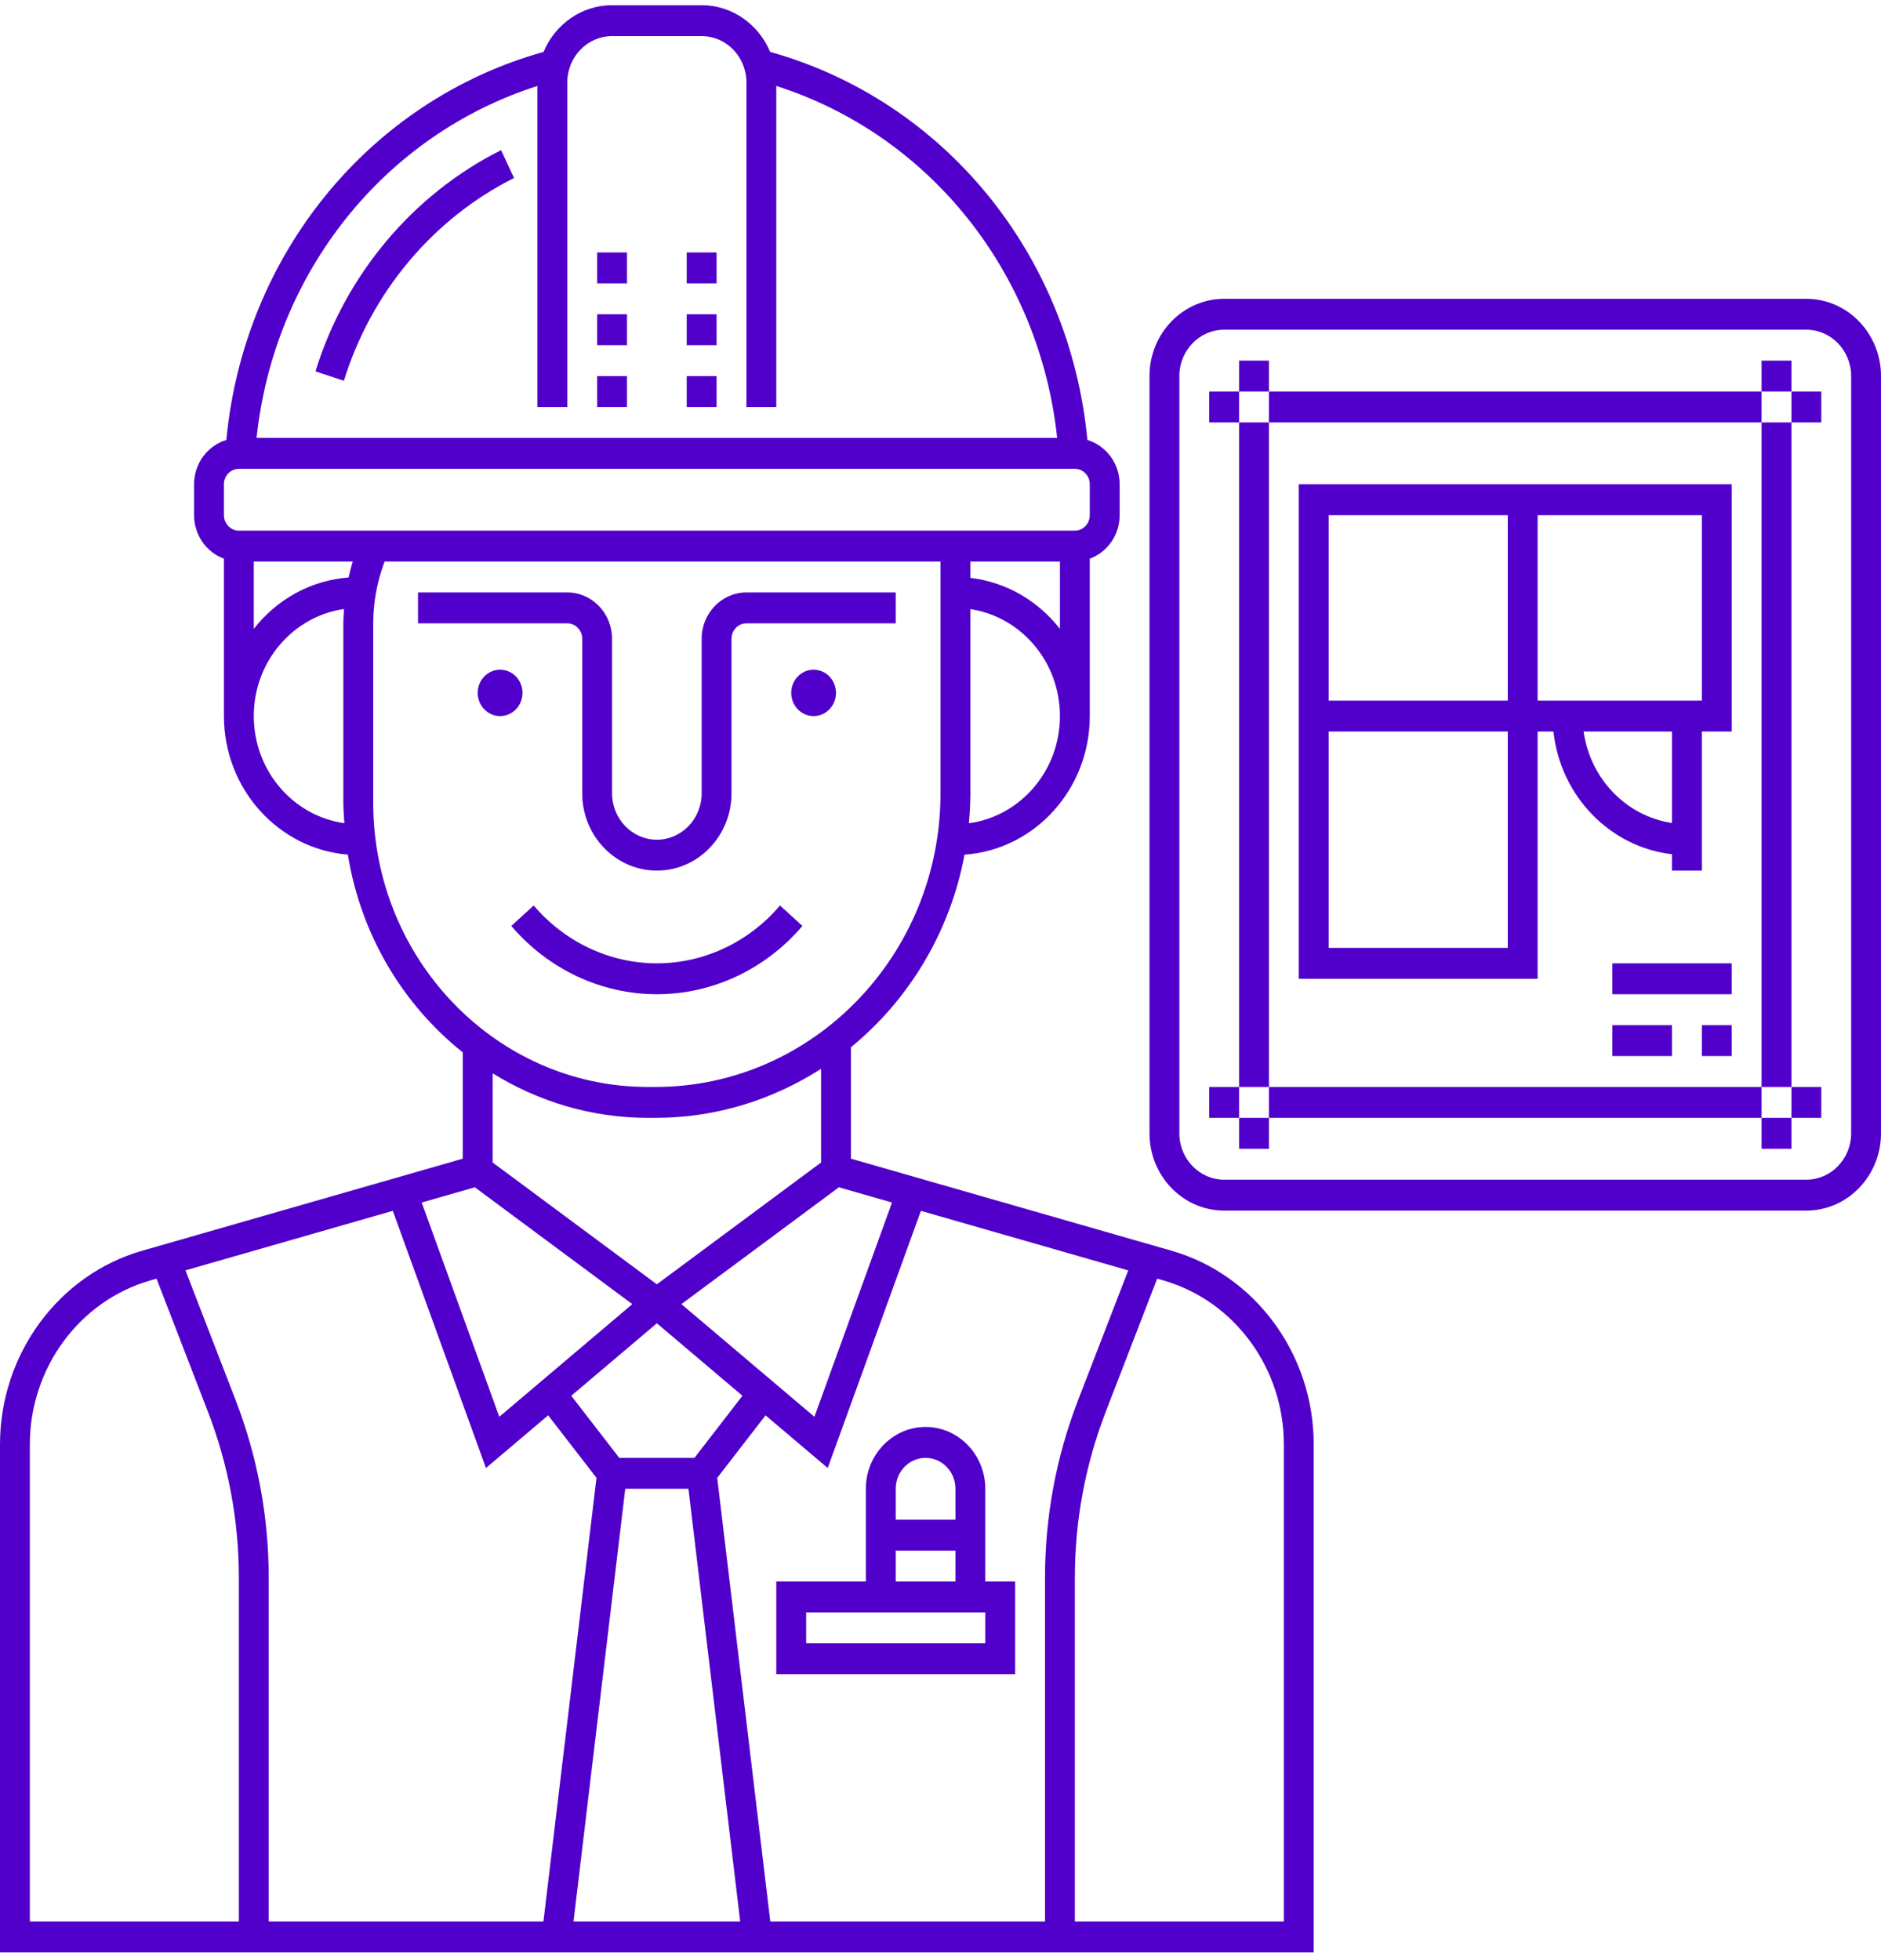 <svg width="214" height="223" viewBox="0 0 214 223" fill="none" xmlns="http://www.w3.org/2000/svg">
<path d="M56.897 81.467C58.304 81.467 59.445 80.286 59.445 78.829C59.445 77.373 58.304 76.192 56.897 76.192C55.49 76.192 54.35 77.373 54.35 78.829C54.35 80.286 55.49 81.467 56.897 81.467Z" fill="#5000CA"/>
<path d="M92.563 81.467C93.97 81.467 95.111 80.286 95.111 78.829C95.111 77.373 93.97 76.192 92.563 76.192C91.156 76.192 90.016 77.373 90.016 78.829C90.016 80.286 91.156 81.467 92.563 81.467Z" fill="#5000CA"/>
<path d="M133.283 142.294L96.809 131.821V119.15C103.387 113.761 108.089 106.06 109.734 97.236C117.68 96.68 123.984 89.829 123.984 81.467V63.562C125.956 62.834 127.381 60.9 127.381 58.611V55.094C127.381 52.701 125.824 50.699 123.711 50.055C121.712 28.959 107.418 11.444 87.619 5.906C86.315 2.785 83.316 0.591 79.825 0.591H69.635C66.145 0.591 63.145 2.785 61.841 5.906C42.042 11.444 27.747 28.959 25.75 50.055C23.637 50.699 22.079 52.701 22.079 55.094V58.611C22.079 60.9 23.504 62.834 25.476 63.562V81.467C25.476 89.778 31.701 96.597 39.576 97.229C41.049 106.355 45.847 114.311 52.651 119.728V131.821L16.177 142.294C6.653 145.028 0 154.086 0 164.319V222.12H74.73H149.46V164.319C149.46 154.086 142.808 145.028 133.283 142.294ZM118.889 218.604H87.635L81.599 168.137L87.096 161.024L94.17 167.016L104.77 137.758L128.358 144.531L122.653 159.292C120.156 165.757 118.889 172.568 118.889 179.532V218.604ZM79.008 165.859H70.452L64.993 158.796L74.73 150.549L84.467 158.796L79.008 165.859ZM62.364 161.022L67.862 168.136L61.826 218.604H30.571V179.532C30.571 172.568 29.304 165.757 26.806 159.29L21.101 144.529L44.689 137.756L55.288 167.014L62.364 161.022ZM101.484 136.812L92.655 161.187L77.522 148.37L95.439 135.077L101.484 136.812ZM110.229 93.66C110.329 92.538 110.397 91.406 110.397 90.257V69.3C116.149 70.158 120.587 75.28 120.587 81.467C120.587 87.715 116.063 92.879 110.229 93.66ZM110.397 65.747V63.885H120.587V71.544C118.118 68.381 114.502 66.22 110.397 65.747ZM61.143 9.779V46.303H64.54V9.382C64.54 6.474 66.826 4.107 69.635 4.107H79.825C82.635 4.107 84.921 6.474 84.921 9.382V46.303H88.317V9.779C105.745 15.349 118.266 31.007 120.271 49.82H29.189C31.195 31.007 43.715 15.349 61.143 9.779ZM25.476 55.094C25.476 54.125 26.239 53.336 27.175 53.336H122.286C123.222 53.336 123.984 54.125 123.984 55.094V58.611C123.984 59.579 123.222 60.369 122.286 60.369H27.175C26.239 60.369 25.476 59.579 25.476 58.611V55.094ZM28.873 63.885H40.133C39.947 64.483 39.801 65.091 39.663 65.701C35.313 66.025 31.461 68.228 28.875 71.544V63.885H28.873ZM28.873 81.467C28.873 75.25 33.353 70.109 39.143 69.288C39.106 69.829 39.063 70.369 39.063 70.918V91.312C39.063 92.102 39.13 92.876 39.177 93.653C33.37 92.846 28.873 87.696 28.873 81.467ZM42.46 91.312V70.918C42.46 68.483 42.912 66.125 43.758 63.885H107V90.257C107 108.678 92.45 123.663 74.564 123.663H73.711C56.479 123.663 42.46 109.151 42.46 91.312ZM73.711 127.179H74.564C81.483 127.179 87.928 125.113 93.413 121.599V132.255L74.73 146.115L56.048 132.255V122.112C61.228 125.308 67.255 127.179 73.711 127.179ZM54.021 135.077L71.938 148.37L56.805 161.187L47.977 136.812L54.021 135.077ZM3.397 164.319C3.397 155.66 9.025 147.998 17.084 145.682L17.808 145.475L23.65 160.597C25.989 166.647 27.175 173.016 27.175 179.532V218.604H3.397V164.319ZM65.248 218.604L71.136 169.375H78.324L84.212 218.604H74.73H65.248ZM146.063 218.604H122.286V179.532C122.286 173.016 123.471 166.647 125.808 160.595L131.651 145.473L132.374 145.68C140.435 147.998 146.063 155.66 146.063 164.319V218.604Z" fill="#5000CA"/>
<path d="M39.126 43.321C42.225 33.266 49.282 24.857 58.484 20.251L57.005 17.084C46.967 22.109 39.272 31.283 35.889 42.251L39.126 43.321Z" fill="#5000CA"/>
<path d="M66.238 72.676V90.257C66.238 95.105 70.048 99.048 74.73 99.048C79.413 99.048 83.222 95.105 83.222 90.257V72.676C83.222 71.707 83.985 70.918 84.921 70.918H101.905V67.401H84.921C82.112 67.401 79.826 69.768 79.826 72.676V90.257C79.826 93.165 77.539 95.532 74.73 95.532C71.921 95.532 69.635 93.165 69.635 90.257V72.676C69.635 69.768 67.349 67.401 64.54 67.401H47.556V70.918H64.54C65.476 70.918 66.238 71.707 66.238 72.676Z" fill="#5000CA"/>
<path d="M91.29 105.343L88.741 103.018C85.184 107.199 80.077 109.597 74.73 109.597C69.384 109.597 64.277 107.199 60.718 103.018L58.171 105.343C62.373 110.281 68.407 113.114 74.73 113.114C81.054 113.114 87.088 110.281 91.29 105.343Z" fill="#5000CA"/>
<path d="M81.524 42.787H78.127V46.302H81.524V42.787Z" fill="#5000CA"/>
<path d="M81.524 35.754H78.127V39.27H81.524V35.754Z" fill="#5000CA"/>
<path d="M81.524 28.722H78.127V32.237H81.524V28.722Z" fill="#5000CA"/>
<path d="M71.333 42.787H67.936V46.302H71.333V42.787Z" fill="#5000CA"/>
<path d="M71.333 35.754H67.936V39.27H71.333V35.754Z" fill="#5000CA"/>
<path d="M71.333 28.722H67.936V32.237H71.333V28.722Z" fill="#5000CA"/>
<path d="M112.095 169.375C112.095 165.497 109.048 162.343 105.302 162.343C101.555 162.343 98.508 165.497 98.508 169.375V179.924H88.317V190.473H115.492V179.924H112.095V169.375ZM105.302 165.859C107.175 165.859 108.698 167.436 108.698 169.375V172.892H101.905V169.375C101.905 167.436 103.428 165.859 105.302 165.859ZM101.905 176.408H108.698V179.924H101.905V176.408ZM112.095 186.957H91.714V183.441H112.095V186.957Z" fill="#5000CA"/>
<path d="M205.507 33.996H139.269C134.587 33.996 130.777 37.94 130.777 42.787V128.937C130.777 133.785 134.587 137.728 139.269 137.728H205.507C210.19 137.728 214 133.785 214 128.937V42.787C214 37.94 210.19 33.996 205.507 33.996ZM210.603 128.937C210.603 131.845 208.317 134.212 205.507 134.212H139.269C136.46 134.212 134.174 131.845 134.174 128.937V42.787C134.174 39.879 136.46 37.512 139.269 37.512H205.507C208.317 37.512 210.603 39.879 210.603 42.787V128.937Z" fill="#5000CA"/>
<path d="M140.968 44.545H137.571V48.06H140.968V44.545Z" fill="#5000CA"/>
<path d="M200.413 44.545H144.365V48.06H200.413V44.545Z" fill="#5000CA"/>
<path d="M144.365 41.029H140.968V44.544H144.365V41.029Z" fill="#5000CA"/>
<path d="M144.365 48.061H140.968V123.663H144.365V48.061Z" fill="#5000CA"/>
<path d="M207.206 44.545H203.81V48.06H207.206V44.545Z" fill="#5000CA"/>
<path d="M203.81 41.029H200.413V44.544H203.81V41.029Z" fill="#5000CA"/>
<path d="M203.81 48.061H200.413V123.663H203.81V48.061Z" fill="#5000CA"/>
<path d="M140.968 123.663H137.571V127.178H140.968V123.663Z" fill="#5000CA"/>
<path d="M200.413 123.663H144.365V127.178H200.413V123.663Z" fill="#5000CA"/>
<path d="M144.365 127.179H140.968V130.694H144.365V127.179Z" fill="#5000CA"/>
<path d="M207.206 123.663H203.81V127.178H207.206V123.663Z" fill="#5000CA"/>
<path d="M203.81 127.179H200.413V130.694H203.81V127.179Z" fill="#5000CA"/>
<path d="M174.936 83.225H176.735C177.521 90.546 183.15 96.373 190.222 97.186V99.048H193.619V83.225H197.016V55.094H147.762V81.467V83.225V111.356H174.936V83.225ZM190.222 93.633C185.027 92.858 180.915 88.603 180.167 83.225H190.222V93.633ZM193.619 79.709H174.936V58.611H193.619V79.709ZM151.159 58.611H171.539V79.709H151.159V58.611ZM151.159 107.839V83.225H171.539V107.839H151.159Z" fill="#5000CA"/>
<path d="M197.016 109.598H183.429V113.113H197.016V109.598Z" fill="#5000CA"/>
<path d="M197.016 116.63H193.619V120.146H197.016V116.63Z" fill="#5000CA"/>
<path d="M190.222 116.63H183.429V120.146H190.222V116.63Z" fill="#5000CA"/>
</svg>
